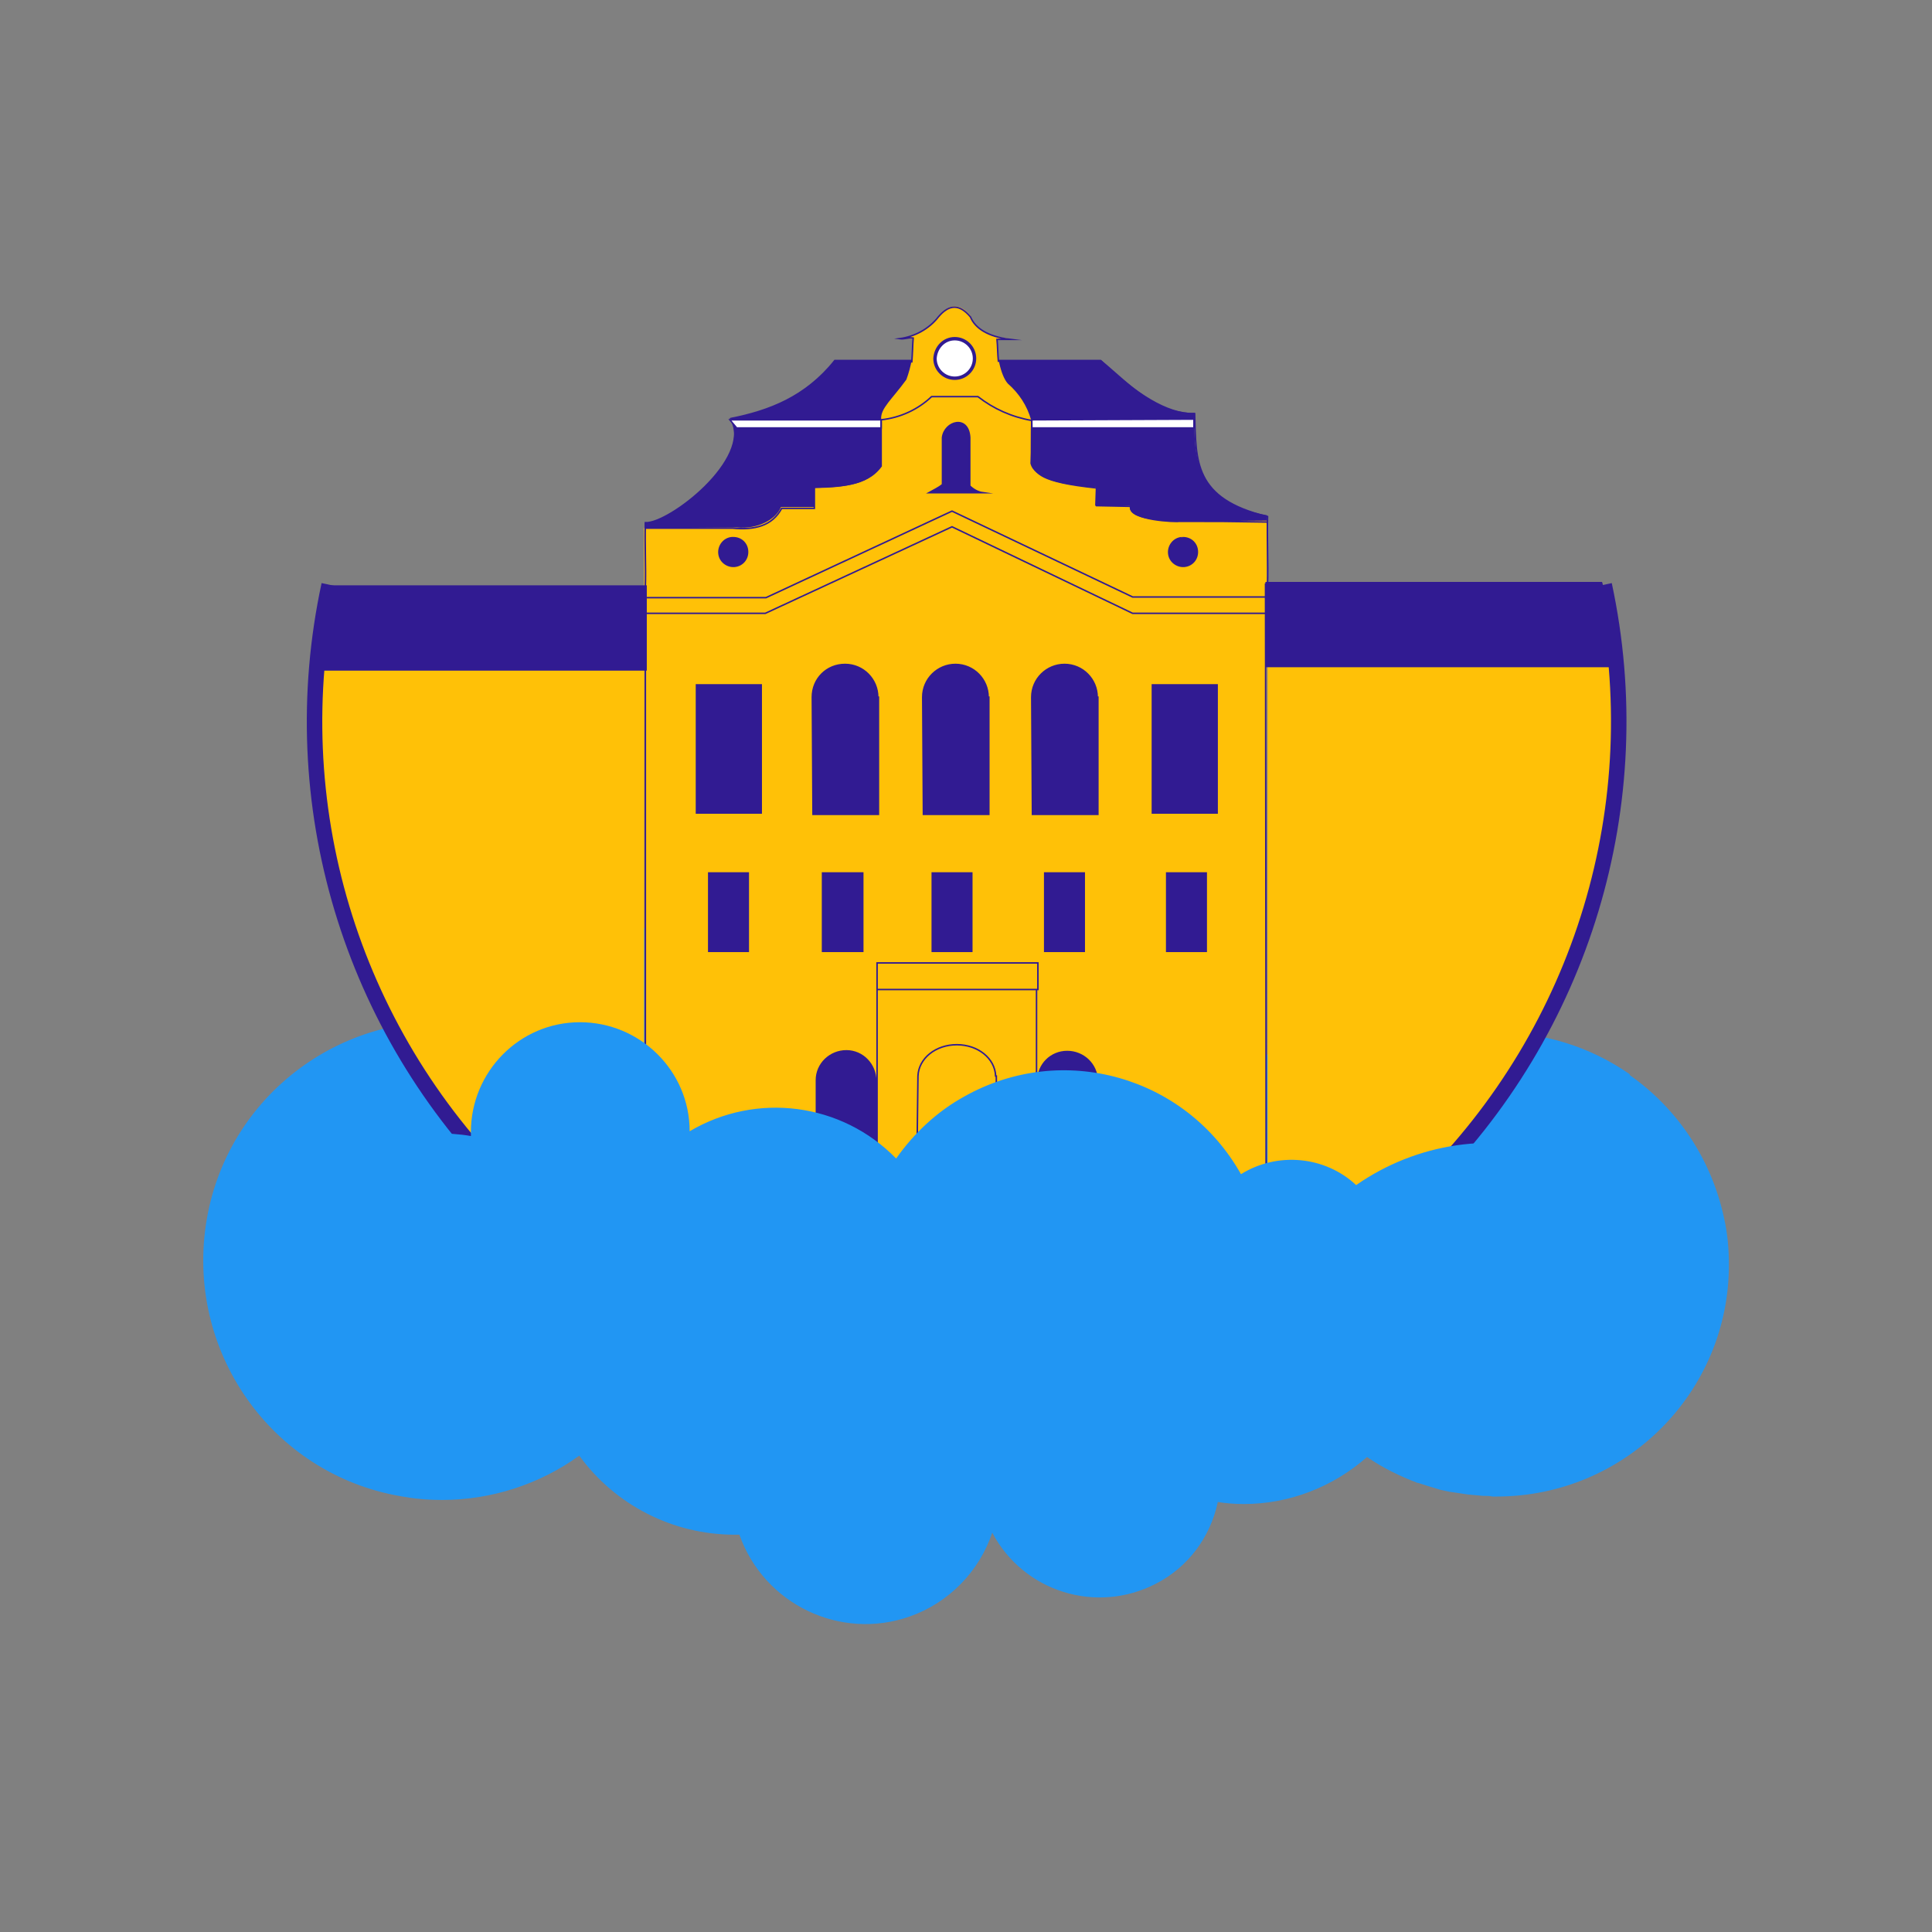 <?xml version="1.0" encoding="utf-8"?>
<!-- Generator: Adobe Illustrator 19.2.1, SVG Export Plug-In . SVG Version: 6.00 Build 0)  -->
<svg version="1.1" id="Vrstva_1" xmlns="http://www.w3.org/2000/svg" xmlns:xlink="http://www.w3.org/1999/xlink" x="0px" y="0px"
	 viewBox="0 0 283.5 283.5" style="enable-background:new 0 0 283.5 283.5;" xml:space="preserve">
<rect x="0" y="0" width="283.5" height="283.5" fill="#808080" stroke="none"/>
<style type="text/css">
	.st0{fill:#2196F3;}
	.st1{fill:#FFC107;}
	.st2{fill:#311B92;stroke:#311B92;stroke-width:0.22;stroke-miterlimit:22.93;}
	.st3{fill:none;stroke:#311B92;stroke-width:0.22;stroke-miterlimit:22.93;}
	.st4{fill:#FFFFFF;stroke:#311B92;stroke-width:0.5;stroke-miterlimit:22.93;}
	.st5{fill:#FFFFFF;stroke:#311B92;stroke-width:0.22;stroke-miterlimit:22.93;}
	.st6{fill:none;stroke:#311B92;stroke-width:2.27;stroke-miterlimit:22.93;}
</style>
<title>PEK Cloud</title>
<g>
	<path class="st0" d="M253.7,185.6c0-2.3-0.2-4.6-0.7-6.8l0,0c-1.8-8.5-6.7-16-13.8-21l-0.1-0.2c-11.8-8.2-27.4-8.1-39.1,0.1
		c-4.6-4.3-11.6-4.9-16.9-1.6c-8.1-14.4-26.2-19.5-40.6-11.4c-4,2.2-7.4,5.4-10,9.1c-8-8.2-20.5-9.8-30.3-4c0-8.9-7.3-16-16.1-16
		c-8.9,0-16,7.3-16,16.1v0.4c-19.2-2.9-37.1,10.3-39.9,29.5s10.3,37.1,29.5,39.9c1.7,0.3,3.5,0.4,5.2,0.4c7.2,0,14.3-2.3,20.1-6.5
		c5.3,7.3,13.8,11.6,22.8,11.6c0.2,0,0.5,0,0.7,0c3.6,10.2,14.8,15.6,25,12c5.7-2,10.2-6.6,12.1-12.3c4.6,8.7,15.3,12,24,7.5
		c4.7-2.4,8-6.8,9.1-12c1.2,0.2,2.5,0.3,3.8,0.3c6.7,0,13.1-2.5,18.1-6.9c2.3,1.6,4.8,2.8,7.4,3.8h0.1c0.9,0.3,1.9,0.6,2.9,0.9
		l0.3,0.1c0.5,0.1,0.9,0.2,1.4,0.3l0.7,0.1c0.7,0.1,1.3,0.2,2,0.3l1.1,0.1l1.1,0.1c0.5,0,1,0,1.4,0.1h0.6c18.8,0,34.1-15.2,34.1-34
		c0,0,0,0,0,0v-0.1L253.7,185.6z"/>
	<path class="st1" d="M94.5,98.2H46.3c-2.4,32.3,10.1,56,28.3,76h19.9V98.2C94.5,98.2,94.5,98.2,94.5,98.2z"/>
	<path class="st1" d="M185.9,97.3h51.2c2.6,32.3-9,56.7-28.3,76.8H186V97.3H185.9L185.9,97.3z"/>
	<path class="st2" d="M94.7,77.4h91.1v-1.7c-10-1.8-10.9-8.1-10.6-15c-3.9,0.1-8.6-2.9-13.7-7.8h-39c-4.3,5.4-9.7,7.4-15.2,8.5
		c3.2,6-9.2,15.5-12.6,15.3L94.7,77.4L94.7,77.4L94.7,77.4z"/>
	<path class="st1" d="M94.6,174.5h91.1l0.2-98.1l-13.6,0.1c-4.1-0.2-6.8-0.7-6.5-2.3h-5.1l0.1-2.7c-5.5-0.3-9.1-1.4-9.6-3.5
		c0.1-2.1,0-4.2,0.1-6.4c-0.6-2.1-1.8-3.9-3.4-5.3c-1.1-1.2-1.7-4.5-1.6-6.5l1.9-0.1c-2.9-0.3-5.1-1.2-5.8-3.4
		c-1.5-1.8-3.1-1.8-4.6,0c-1.1,1.7-3.1,2.9-5.7,3.4h1.9c0.1,2-0.3,4.1-1,6c-2.1,2.9-3.8,4.2-3.7,5.8v6.8c-1.5,2.6-5,3.3-9.8,3.3v2.8
		h-4.9c-0.7,1.8-3.4,3.3-6.5,3l-13.6,0.1L94.6,174.5L94.6,174.5L94.6,174.5z"/>
	<path class="st3" d="M235.1,85.6L186,85.7c0.1-2.8-0.1-7,0-9.9c-10.9-2.6-10.5-8.2-10.7-15.1c-5.8,0.1-9.9-4.6-13.7-7.7
		c-5-0.1-10.1,0.1-15.1,0c-0.1-1-0.1-2.2-0.2-3.2h1.9c-3.2-0.4-5.1-1.6-5.8-3.3c-1.6-1.9-3.1-1.9-4.7,0c-1.4,1.8-3.5,2.9-5.7,3.2
		c0.7,0.1,1.3-0.2,2-0.1c-0.1,1.2-0.1,2.3-0.2,3.5h-11.2c-3.5,3.7-7.5,7.1-15.4,8.4c3.6,5.9-9.1,15.7-12.5,15.4
		c-0.1,3,0.1,6.3,0,9.2H48.3"/>
	<path class="st4" d="M140.1,49.7c1.6,0,2.9,1.3,2.9,2.9c0,1.6-1.3,2.9-2.9,2.9s-2.9-1.3-2.9-2.9C137.3,51,138.5,49.7,140.1,49.7
		C140.1,49.7,140.1,49.7,140.1,49.7L140.1,49.7z"/>
	<polygon class="st5" points="129.3,61.6 107.1,61.6 108.1,62.8 129.3,62.8 	"/>
	<polygon class="st5" points="175.2,61.5 151.4,61.6 151.4,62.8 175.2,62.8 	"/>
	<path class="st2" d="M138.3,71.1v-6.9c0.3-2.4,3.8-3.4,4,0v7.1c0.5,0.5,1.2,0.9,1.9,1h-7.9C137,71.9,137.7,71.6,138.3,71.1
		L138.3,71.1L138.3,71.1z"/>
	<path class="st3" d="M94.7,77.5h12.8c3.2,0.3,5.8-0.3,7.2-2.9h4.8v-3.1c3.7-0.2,7.6-0.1,9.8-3.1v-6.8c2.8-0.3,5.4-1.5,7.4-3.4h6.8
		c2.3,1.8,5,3,7.9,3.5l0.1,6.4c0.6,1.3,0.9,2.6,9.4,3.5v2.6l5,0.1c-0.3,2.1,6.9,2.3,7.1,2.2c6.8,0,6.1,0,12.9,0.1 M94.9,87.7h17.5
		L139.7,75l26.5,12.6h19.5 M94.8,90h17.5l27.4-12.7L166.2,90h19.5"/>
	<path class="st2" d="M135.5,119.5h9.6v-17.2H145c0-2.6-2.1-4.8-4.8-4.8c-2.6,0-4.8,2.1-4.8,4.8l0,0L135.5,119.5L135.5,119.5
		L135.5,119.5z"/>
	<path class="st2" d="M151.5,119.5h9.6v-17.2H161c0-2.6-2.1-4.8-4.8-4.8c-2.6,0-4.8,2.1-4.8,4.8l0,0L151.5,119.5L151.5,119.5
		L151.5,119.5z"/>
	<path class="st2" d="M119.3,119.5h9.6v-17.2h-0.1c0-2.6-2.1-4.8-4.8-4.8s-4.8,2.1-4.8,4.8l0,0L119.3,119.5
		C119.3,119.5,119.3,119.5,119.3,119.5z"/>
	<polygon class="st2" points="169.1,100.5 178.6,100.5 178.6,119.3 169.1,119.3 	"/>
	<polygon class="st2" points="102.2,100.5 111.7,100.5 111.7,119.3 102.2,119.3 	"/>
	<path class="st3" d="M134.5,174.5h11.7v-16.6h-0.1c-0.1-2.6-2.6-4.6-5.7-4.6s-5.6,2-5.7,4.6l0,0L134.5,174.5L134.5,174.5
		L134.5,174.5z M128.7,145.2h23.4v29.3h-23.4V145.2L128.7,145.2L128.7,145.2z M128.7,145.2h23.6v-3.9h-23.6V145.2L128.7,145.2z"/>
	<polygon class="st2" points="136.8,128.1 142.6,128.1 142.6,139.6 136.8,139.6 	"/>
	<polygon class="st2" points="171.2,128.1 177,128.1 177,139.6 171.2,139.6 	"/>
	<polygon class="st2" points="153.3,128.1 159.1,128.1 159.1,139.6 153.3,139.6 	"/>
	<polygon class="st2" points="120.7,128.1 126.6,128.1 126.6,139.6 120.7,139.6 	"/>
	<polygon class="st2" points="104,128.1 109.8,128.1 109.8,139.6 104,139.6 	"/>
	<path class="st2" d="M152.2,174.5h8.9v-15.9H161c0-2.4-2-4.3-4.4-4.3c-2.4,0-4.3,1.9-4.3,4.3l0,0L152.2,174.5L152.2,174.5
		L152.2,174.5z"/>
	<path class="st2" d="M119.8,174.5h8.8v-15.9h-0.1c0-2.4-1.9-4.4-4.3-4.4c-2.4,0-4.4,1.9-4.4,4.3c0,0,0,0,0,0l0,0L119.8,174.5
		L119.8,174.5L119.8,174.5z"/>
	<path class="st3" d="M94.7,86.5v87.8 M185.7,85.6l0.1,88.9"/>
	<path class="st2" d="M173.4,78.9c-1.2,0.1-2,1.2-1.9,2.3c0.1,1.2,1.2,2,2.3,1.9l0,0c1.1-0.1,1.9-1,1.9-2.1c0-1.2-0.9-2.1-2.1-2.1
		C173.6,78.9,173.5,78.9,173.4,78.9C173.4,78.9,173.4,78.9,173.4,78.9z"/>
	<path class="st2" d="M107.4,78.9c-1.2,0.1-2,1.2-1.9,2.3c0.1,1.2,1.2,2,2.3,1.9l0,0c1.1-0.1,1.9-1,1.9-2.1c0-1.2-0.9-2.1-2.1-2.1
		C107.5,78.9,107.4,78.9,107.4,78.9C107.4,78.9,107.4,78.9,107.4,78.9z"/>
	<path class="st6" d="M74.7,174c-23.3-23-33.3-56.2-26.4-88.2"/>
	<path class="st6" d="M235.4,85.8c6.9,32.1-3.2,65.4-26.6,88.4"/>
	<line class="st3" x1="208.2" y1="174.4" x2="74.6" y2="174.4"/>
	<path class="st2" d="M94.7,86H48.4c-1.2,4-1.8,8.1-1.9,12.3h48.3V86L94.7,86z"/>
	<path class="st2" d="M185.9,85.5H235c1.2,4,1.9,8.1,2,12.3h-51.2V85.5H185.9z"/>
	<path class="st0" d="M229.5,169.5c-10.3-3.5-21.6-1.8-30.5,4.4c-4.6-4.3-11.6-4.9-16.9-1.6c-8.1-14.4-26.2-19.5-40.6-11.4
		c-4,2.2-7.4,5.4-10,9.1c-8-8.2-20.5-9.8-30.3-4c0-8.9-7.3-16-16.1-16c-8.9,0-16,7.3-16,16.1v0.6c-1.7-0.3-3.5-0.4-5.3-0.4
		c-3.3,0-6.6,0.5-9.8,1.4v25h175.5V169.5z"/>
</g>
</svg>
